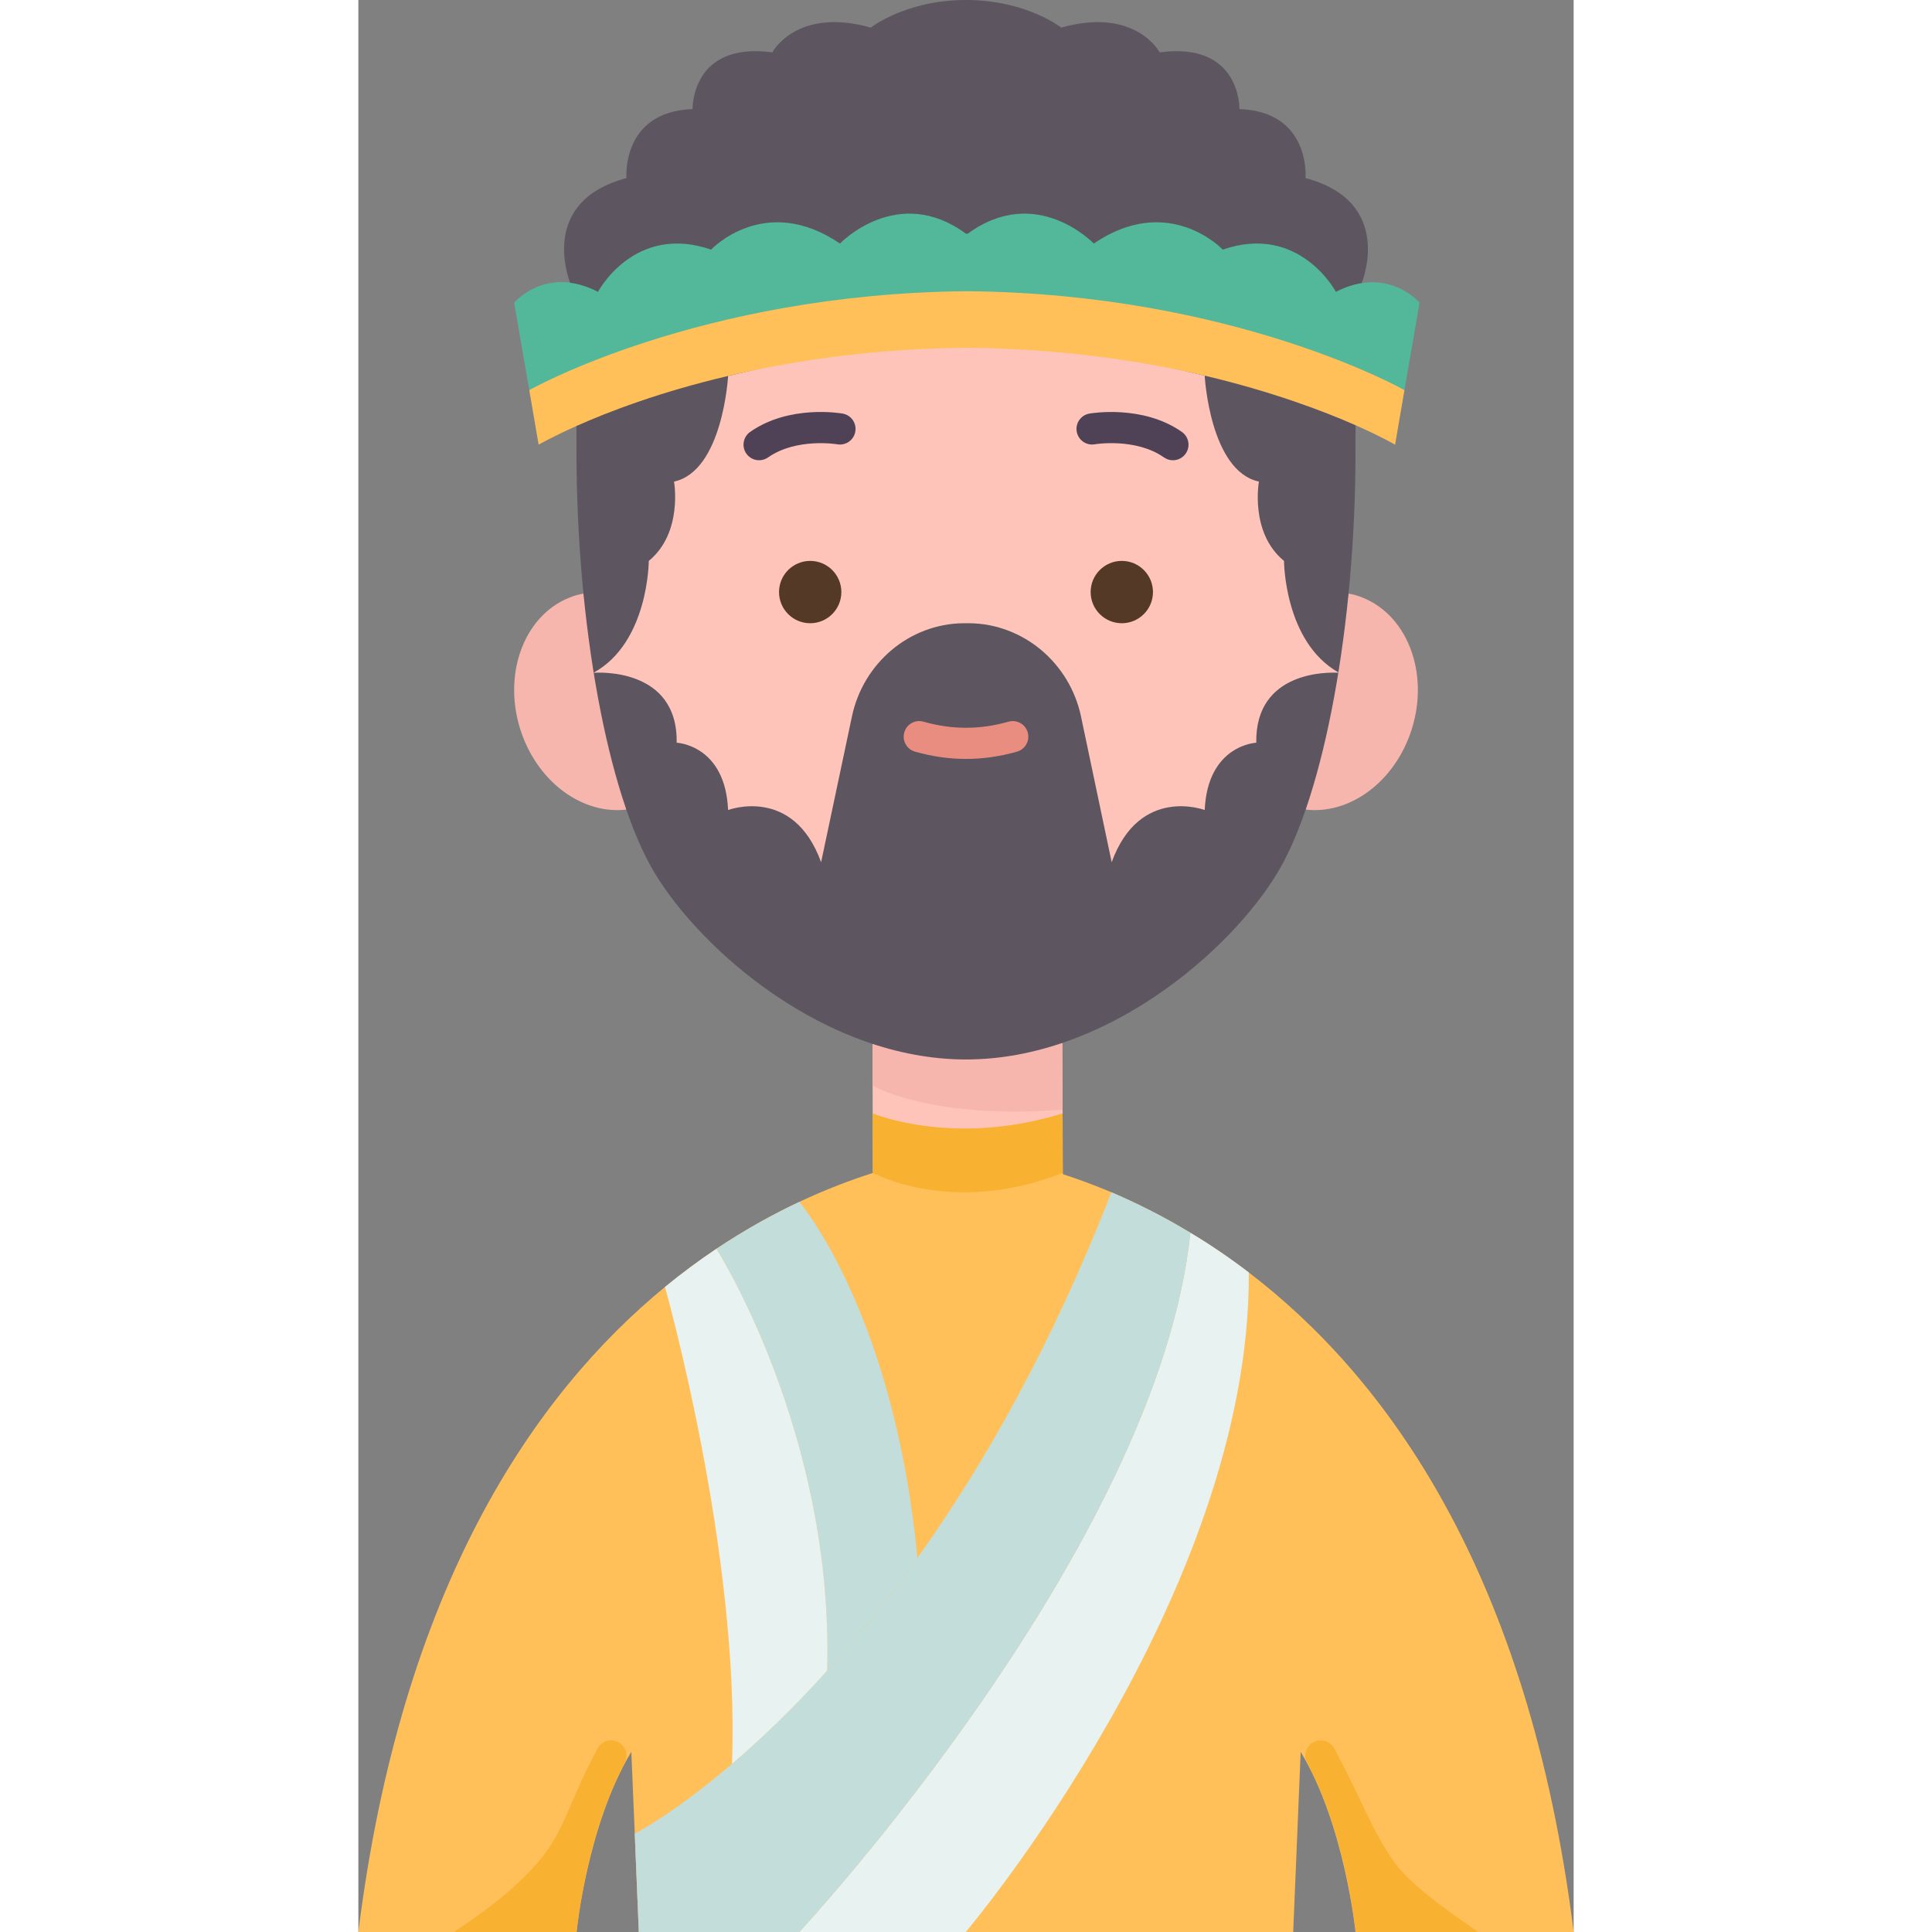 <svg id="Flat" enable-background="new 0 0 78 124" height="512" viewBox="0 0 78 124" width="512" xmlns="http://www.w3.org/2000/svg"><rect x="0" y="0" width="78" height="124" fill="#808080" stroke="none"/><g><path d="m33.03 71.47h-.02l.01 3.78.01.03c-1.41.45-3.01 1.05-4.73 1.86-1.68.79-3.48 1.78-5.32 3.01-1.09.73-2.19 1.54-3.3 2.45-8.38 6.88-16.91 19.24-19.68 41.4h14s.7-6.92 3.52-11.56l.22 5.25.26 6.31h10.3 10.7 21l.48-11.56c2.82 4.64 3.52 11.56 3.52 11.56h14c-2.9-23.21-12.11-35.66-20.85-42.33-1.27-.97-2.53-1.82-3.75-2.55-1.78-1.08-3.49-1.92-5.07-2.6-1.1-.46-2.13-.84-3.09-1.15l-.03-.07v-.02l-.01-3.81z" fill="#ffc05a"/><path d="m45.18 66.94.02 4.53h-.02c-6.99 2.17-12.15 0-12.15 0h-.02l-.01-4.47z" fill="#fec4b9"/><g fill="#f7b6ad"><path d="m45.2 71.225-.02-4.285c-1.97.67-4.05 1.06-6.18 1.06-2.07 0-4.09-.37-6-1l.01 2.672s3.65 2.2 12.19 1.553z"/><path d="m17.2 51.96c-2.7.32-5.51-1.6-6.68-4.78-1.35-3.67.01-7.63 3.04-8.83.29-.12.59-.2.89-.25z"/><path d="m63.55 38.1c.3.05.6.13.89.25 3.03 1.2 4.39 5.16 3.04 8.83-1.17 3.18-3.98 5.1-6.68 4.78z"/></g><path d="m64.4 18.17v-.02s2.16-5.19-3.61-6.72c0 0 .36-4.26-4.24-4.43 0 0 .11-4.34-5.12-3.64 0 0-1.54-2.93-6.32-1.59 0 0-2.24-1.77-6.11-1.77s-6.11 1.77-6.11 1.77c-4.78-1.34-6.32 1.59-6.32 1.59-5.23-.7-5.12 3.64-5.12 3.64-4.6.17-4.24 4.43-4.24 4.43-5.62 1.49-3.72 6.44-3.62 6.71l.41 9.2v1.66c0 11 2 22 5 27s11 12 20 12 17-7 20-12 5-16 5-27v-1.66l.02-.04z" fill="#5d5560"/><path d="m62.89 43.15c.01.01 0 .02 0 .03-.59-.04-5.34-.15-5.26 4.49 0 0-3.12.13-3.31 4.32 0 0-4.18-1.59-5.97 3.35l-1.97-9.36c-.72-3.41-3.68-5.94-7.16-5.98-.05 0-.11 0-.17 0h-.05c-.06 0-.11 0-.17 0-3.48.04-6.43 2.57-7.15 5.98l-1.98 9.36c-1.79-4.94-5.97-3.35-5.97-3.35-.18-4.19-3.3-4.32-3.3-4.32.08-4.81-5.03-4.51-5.32-4.49v-.01c3.52-1.95 3.53-7.17 3.53-7.17 2.21-1.81 1.62-5.09 1.62-5.09 3.14-.68 3.47-6.78 3.47-6.78 4.16-.98 9.244-2.219 15.214-2.279h.11c5.95.06 11.116 1.289 15.266 2.259v.02s.33 6.1 3.48 6.78c0 0-.6 3.28 1.61 5.09 0 0 .01 5.17 3.48 7.15z" fill="#fec4b9"/><circle cx="29" cy="38" fill="#543927" r="2"/><circle cx="49" cy="38" fill="#543927" r="2"/><path d="m10.97 25.04-.97-5.61s1.32-1.58 3.59-1.29c.01.01.01.01.01.01.54.07 1.14.25 1.78.58 0 0 2.32-4.41 7.26-2.71 0 0 3.44-3.67 8.27-.39 0 0 3.69-3.86 8.09-.63h.11c4.41-3.23 8.09.63 8.09.63 4.83-3.28 8.28.39 8.28.39 4.93-1.7 7.26 2.71 7.26 2.71.6-.31 1.16-.48 1.66-.56 2.34-.37 3.71 1.26 3.71 1.26l-.97 5.61-28.113-5.096z" fill="#53b79a"/><path d="m67.14 25.04-.6 3.5s-.87-.51-2.52-1.24c-2.06-.91-5.35-2.16-9.7-3.19-4.15-.97-9.26-1.73-15.21-1.79h-.11c-5.97.06-11.11.83-15.27 1.81-4.39 1.03-7.69 2.3-9.73 3.21-1.59.71-2.43 1.2-2.43 1.2l-.6-3.5s10.86-6.18 28.03-6.35h.11c17.17.17 28.03 6.35 28.03 6.35z" fill="#ffc05a"/><path d="m57.15 81.67c.14 20.68-18.15 42.31-18.15 42.31v.02h-10.7s23.01-24.72 25.1-44.88c1.22.73 2.48 1.58 3.75 2.55z" fill="#e7f2f1"/><path d="m48.33 76.52c1.58.68 3.29 1.52 5.07 2.6-2.09 20.16-25.1 44.88-25.1 44.88h-10.3l-.26-6.31s2.48-1.27 6.24-4.48c1.79-1.53 3.87-3.5 6.11-5.98v-.01c1.85-2.04 3.8-4.44 5.79-7.22v-.01c4.23-5.92 8.62-13.62 12.45-23.47z" fill="#c3ddda"/><path d="m45.2 71.461.01 3.819c-7.09 2.8-12.18 0-12.18 0l-.01-.03-.01-3.789.02.009s5.16 2.17 12.15 0z" fill="#f9b132"/><path d="m35.88 99.99v.01c-1.99 2.78-3.94 5.18-5.79 7.22.43-15.26-7.11-27.07-7.11-27.07 1.84-1.23 3.64-2.22 5.32-3.01 0 0 6.09 7.09 7.58 22.85z" fill="#c3ddda"/><path d="m22.98 80.15s7.54 11.81 7.11 27.07v.01c-2.24 2.48-4.32 4.45-6.11 5.98.53-13.53-4.3-30.61-4.3-30.61 1.11-.91 2.21-1.72 3.3-2.45z" fill="#e7f2f1"/><path d="m52.279 29.54c-.198 0-.399-.059-.574-.182-1.813-1.275-4.419-.848-4.444-.843-.543.095-1.061-.271-1.154-.814-.095-.543.267-1.06.81-1.156.138-.025 3.439-.582 5.939 1.177.452.317.561.941.243 1.393-.196.277-.505.425-.82.425z" fill="#504256"/><path d="m25.721 29.54c-.314 0-.624-.148-.819-.425-.317-.452-.209-1.076.243-1.393 2.501-1.76 5.801-1.203 5.939-1.177.544.096.907.615.811 1.159-.095.543-.607.905-1.156.812-.047-.008-2.638-.427-4.443.843-.176.122-.377.181-.575.181z" fill="#504256"/><path d="m39 48.71c-1.079 0-2.18-.158-3.273-.468-.531-.151-.84-.704-.688-1.235.151-.532.7-.84 1.235-.688 1.83.521 3.623.521 5.453 0 .531-.15 1.084.157 1.235.688s-.157 1.084-.688 1.235c-1.094.31-2.195.468-3.274.468z" fill="#ea8d81"/><path d="m14.012 124h-7.841c.011-.101 3.202-1.962 5.372-4.489 1.714-1.996 1.864-3.662 3.817-7.304.265-.494.9-.652 1.379-.361.462.281.599.871.34 1.346-2.484 4.559-3.061 10.745-3.067 10.808z" fill="#f9b132"/><path d="m64.014 124h7.841c-.011-.101-4.042-2.592-5.372-4.489-1.51-2.155-1.902-3.662-3.855-7.304-.265-.494-.9-.652-1.379-.361-.462.281-.599.871-.34 1.346 2.483 4.559 3.098 10.745 3.105 10.808z" fill="#f9b132"/></g></svg>